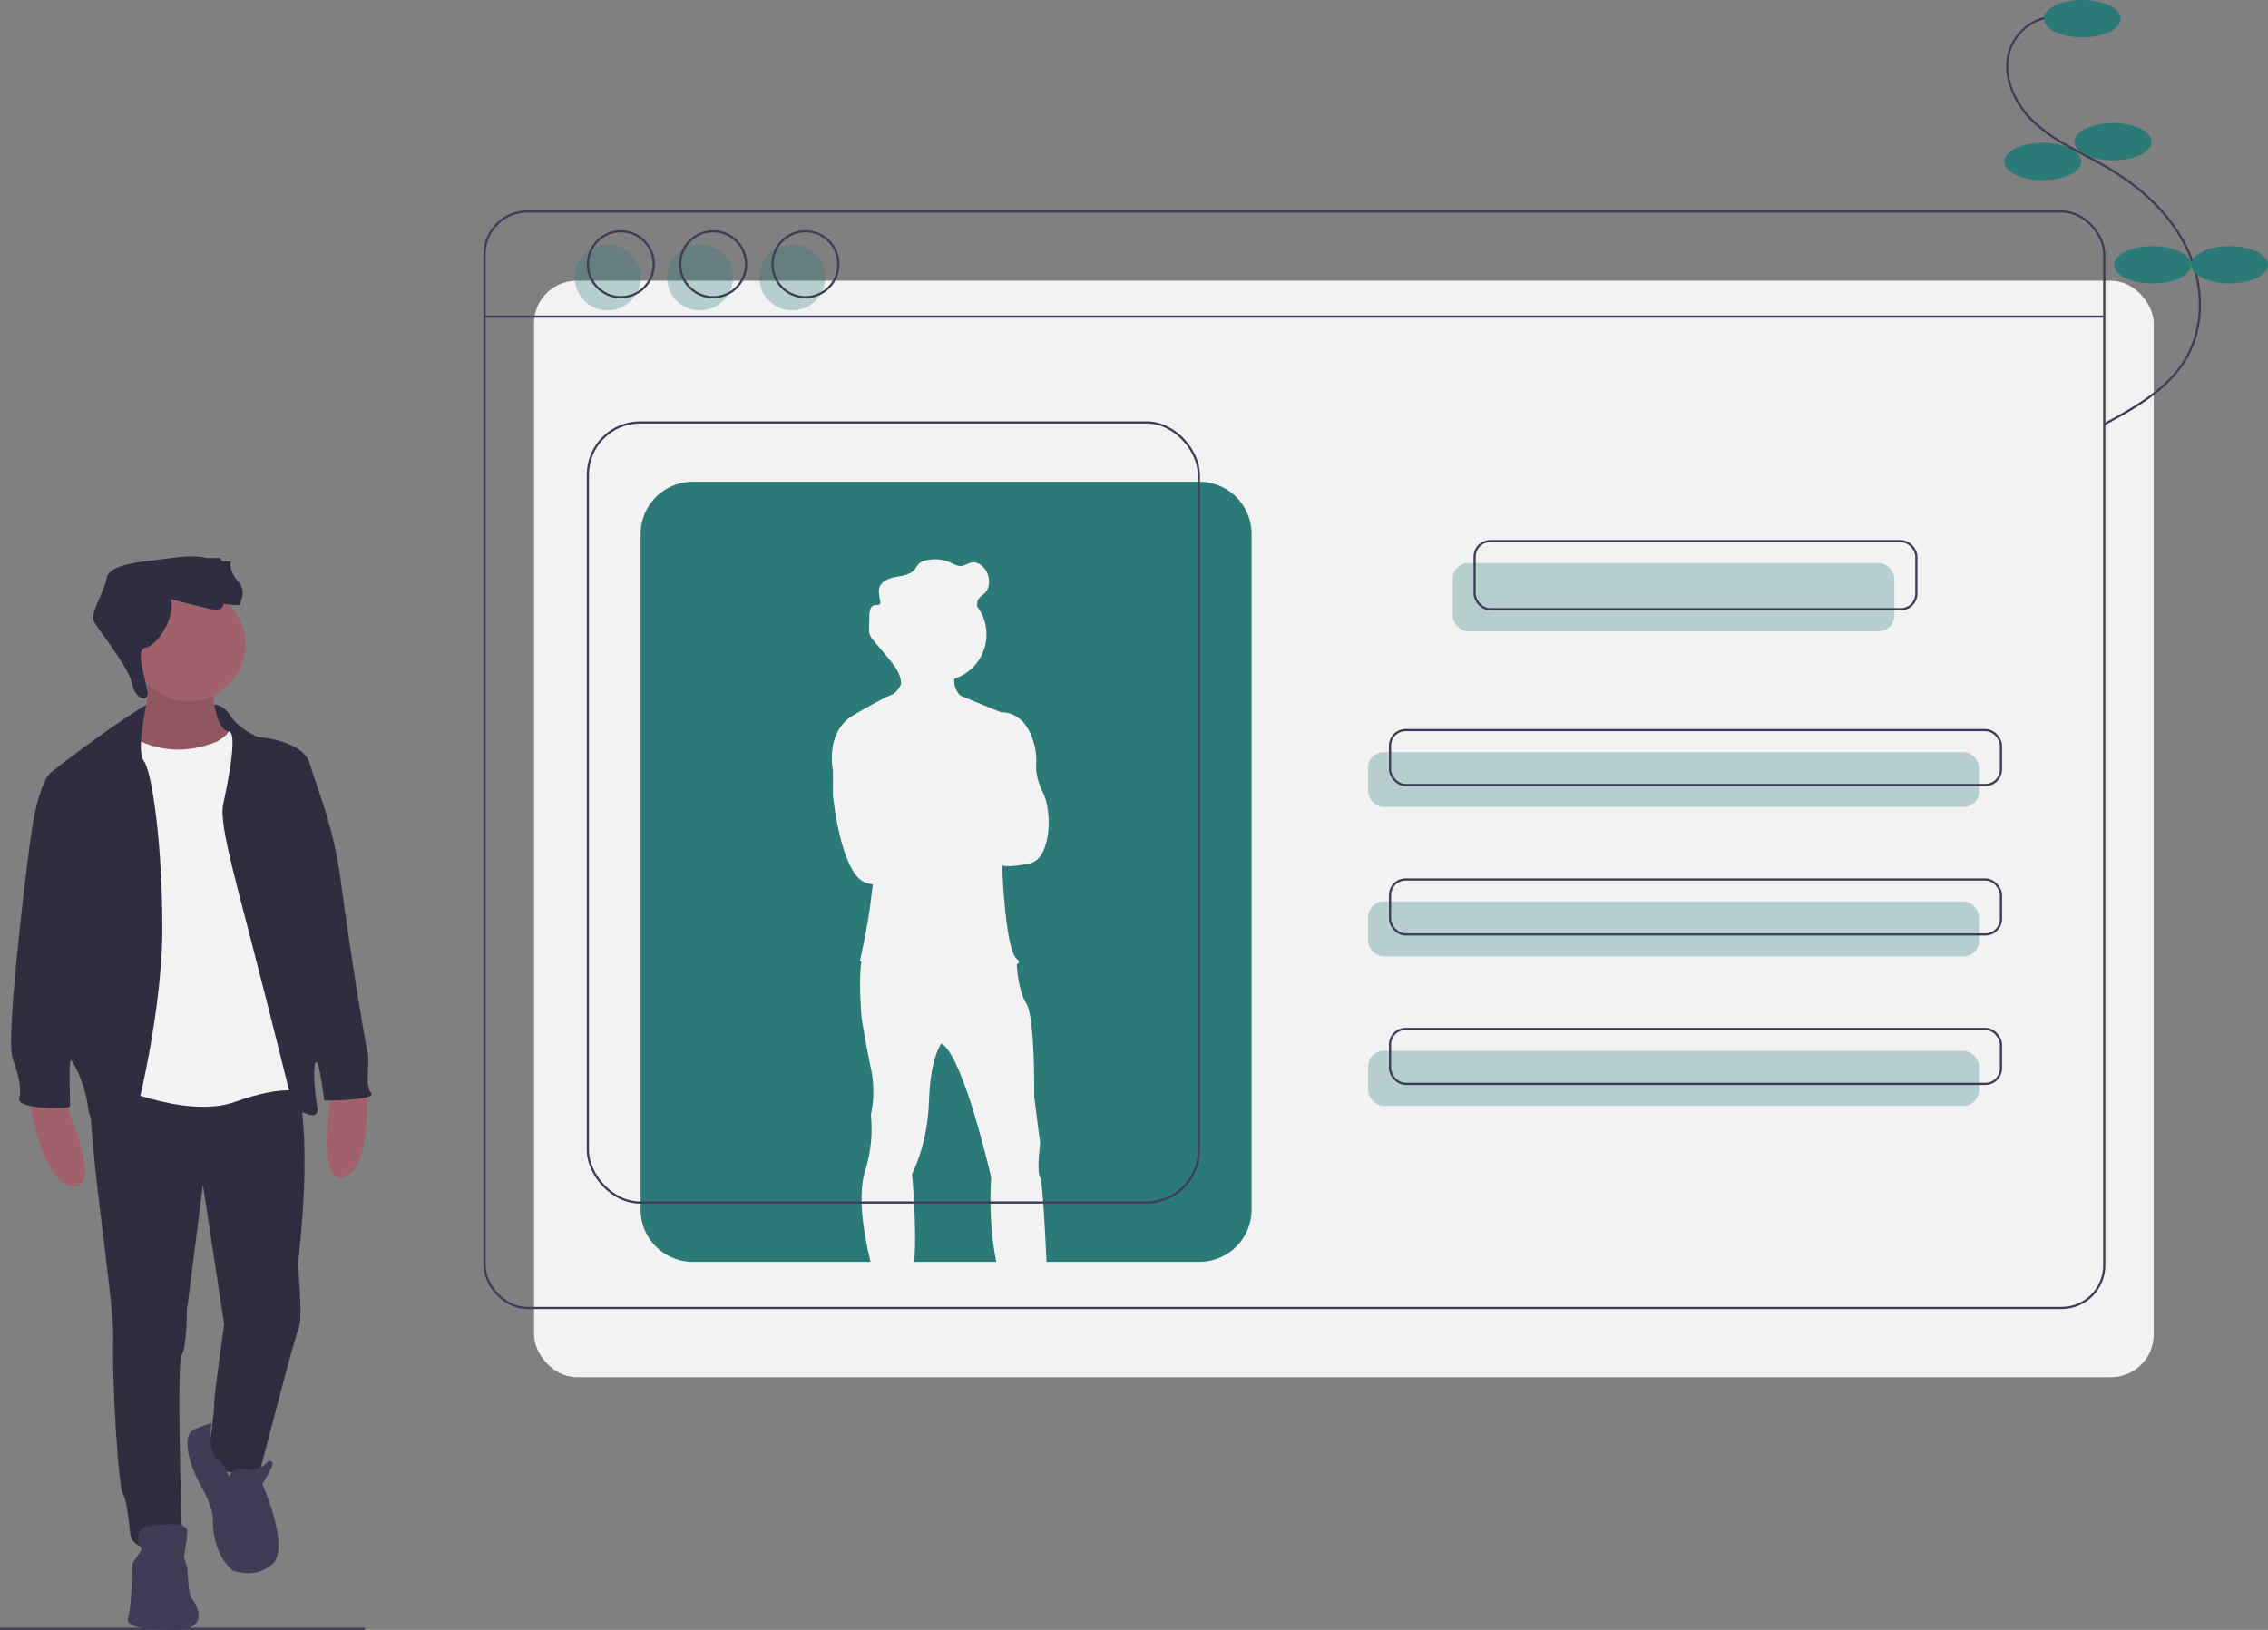 <svg id="fe80fb2b-bcaf-407e-919b-306adc32f78b" data-name="Layer 1" xmlns="http://www.w3.org/2000/svg" width="1032" height="741.753" viewBox="0 0 1032 741.753"><rect x="0" y="0" width="1032" height="741.753" fill="#808080" stroke="none"/><title>profile</title><line y1="741.253" x2="166" y2="741.253" fill="none" stroke="#3f3d56" stroke-miterlimit="10"/><rect x="243" y="127.753" width="737" height="499" rx="19.398" fill="#f2f2f2"/><rect x="220.5" y="96.253" width="737" height="499" rx="19.398" fill="none" stroke="#3f3d56" stroke-miterlimit="10"/><line x1="220.5" y1="144.093" x2="957.5" y2="144.093" fill="none" stroke="#3f3d56" stroke-miterlimit="10"/><rect x="661" y="256.253" width="201" height="31" rx="7.093" fill="#2b7a78" opacity="0.3"/><rect x="622.5" y="342.253" width="278" height="25" rx="7.093" fill="#2b7a78" opacity="0.3"/><rect x="622.5" y="410.253" width="278" height="25" rx="7.093" fill="#2b7a78" opacity="0.3"/><rect x="622.5" y="478.253" width="278" height="25" rx="7.093" fill="#2b7a78" opacity="0.3"/><rect x="671" y="246.253" width="201" height="31" rx="7.093" fill="none" stroke="#3f3d56" stroke-miterlimit="10"/><rect x="632.5" y="332.253" width="278" height="25" rx="7.093" fill="none" stroke="#3f3d56" stroke-miterlimit="10"/><rect x="632.5" y="400.253" width="278" height="25" rx="7.093" fill="none" stroke="#3f3d56" stroke-miterlimit="10"/><rect x="632.5" y="468.253" width="278" height="25" rx="7.093" fill="none" stroke="#3f3d56" stroke-miterlimit="10"/><circle cx="276.5" cy="126.253" r="15" fill="#2b7a78" opacity="0.3"/><circle cx="318.5" cy="126.253" r="15" fill="#2b7a78" opacity="0.3"/><circle cx="360.5" cy="126.253" r="15" fill="#2b7a78" opacity="0.3"/><circle cx="282.5" cy="120.253" r="15" fill="none" stroke="#3f3d56" stroke-miterlimit="10"/><circle cx="324.5" cy="120.253" r="15" fill="none" stroke="#3f3d56" stroke-miterlimit="10"/><circle cx="366.5" cy="120.253" r="15" fill="none" stroke="#3f3d56" stroke-miterlimit="10"/><path d="M537.854,653.379c-2.511-11.568-3.177-27.369-2.333-38.36,0,0-12.698-55.786-22.69-60.991l-.003.003c-.153.197-5.002,6.554-5.617,26.224-.625,19.983-7.7,33.097-7.7,33.097s2.29,24.908.98,40.028Z" transform="translate(-84.5 -79.126)" fill="#2b7a78"/><path d="M630.228,298.379H399.772A23.772,23.772,0,0,0,376,322.151V629.607a23.772,23.772,0,0,0,23.772,23.772h80.855c-2.7-11.199-6.057-28.691-2.657-40.852l-.002-.008.002.005c.159-.568.327-1.127.516-1.67a63.497,63.497,0,0,0,2.292-24.354,50.609,50.609,0,0,0,0-21.232c-2.498-11.656-4.246-23.105-4.246-23.105s-1.377-15.402-.175-24.844c.027-.207.058-.404.087-.605-.424-.097-.662-.152-.662-.152s3.539-16.028,4.788-26.227c.295-2.408.683-5.46,1.103-8.715a20.94,20.94,0,0,1-3.393-.86c-11.24-3.955-14.779-39.758-14.779-39.758V429.656s-3.747-17.381,9.367-25.083c12.628-7.416,17.67-9.446,18.026-9.586.096-.069.19-.131.288-.207a11.061,11.061,0,0,0,3.29-4.234q.026-.429.012-.852c-.213-4.067-3.044-7.765-5.73-10.992q-3.437-4.129-6.873-8.257a8.072,8.072,0,0,1-1.77-2.865,6.604,6.604,0,0,1-.187-1.804q-.003-.337.004-.673.056-3.078.167-6.155c.064-1.792.516-4.054,2.271-4.422.913-.192,2.121.142,2.604-.656a1.565,1.565,0,0,0,.117-1.061c-.006.027-.007.054-.015.081-.006-.033-.012-.067-.018-.1a22.437,22.437,0,0,1-.651-4.386,5.842,5.842,0,0,1,.282-1.97c1.017-2.975,4.518-4.196,7.611-4.757,3.094-.561,6.567-1.044,8.508-3.517a26.951,26.951,0,0,1,1.689-2.374,6.63,6.63,0,0,1,3.166-1.597,17.498,17.498,0,0,1,11.506,1.021c1.496.683,3,1.602,4.641,1.498,1.705-.108,3.162-1.308,4.845-1.6,2.719-.472,5.319,1.566,6.659,3.978a9.851,9.851,0,0,1,1.233,5.023,6.912,6.912,0,0,1-1.764,4.741c-1.17,1.241-2.916,2.094-3.402,3.73-.198.666-.152,1.383-.327,2.055-.022.084-.057.162-.086.244.032.042.067.081.099.123a21.231,21.231,0,0,1-10.332,33.019c-.008.211-.016.421-.015.633a9.173,9.173,0,0,0,2.84,7.065l18.547,7.606s11.166-1.353,15.195,15.31a28.826,28.826,0,0,1,.69,8.457c-.146,2.513.195,6.936,3.057,12.66,4.579,9.159,3.539,30.182-5.828,32.264-8.872,1.972-12.324,1.143-12.664,1.05l-.02.368c.146,3.945,1.55,37.969,6.648,42.086,1.41,1.138,1.14,1.908-.016,2.426l.003.003s.009.219.031.612c.153,2.488.94,11.965,4.353,17.357,3.956,6.245,3.541,42.257,3.541,42.257l2.704,21.232s-1.664,13.114,0,15.402c.946,1.298,2.091,21.404,2.905,38.57h69.53A23.772,23.772,0,0,0,654,629.607V322.151A23.772,23.772,0,0,0,630.228,298.379Z" transform="translate(-84.5 -79.126)" fill="#2b7a78"/><rect x="267.5" y="192.253" width="278" height="355" rx="23.772" fill="none" stroke="#3f3d56" stroke-miterlimit="10"/><path d="M185.324,400.757S176,398,174,401s2.727,24.748,2.727,24.748l20.546,1.249-7.17-18.107Z" transform="translate(-84.5 -79.126)" fill="#2f2e41"/><path d="M113.444,579.347s18.695,41.042,4.298,39.753-19.984-39.753-19.984-39.753Z" transform="translate(-84.5 -79.126)" fill="#a0616a"/><path d="M235.711,575.071s-8.201,44.348,5.455,39.611,9.764-43.409,9.764-43.409Z" transform="translate(-84.5 -79.126)" fill="#a0616a"/><path d="M181.347,390.466s-.215,20.629,7.736,21.703-4.513,12.033-4.513,12.033l-14.182,2.793L149.974,425.492l-9.025-11.604s15.901-7.521,9.025-30.943Z" transform="translate(-84.5 -79.126)" fill="#a0616a"/><path d="M181.347,390.466s-.215,20.629,7.736,21.703-4.513,12.033-4.513,12.033l-14.182,2.793L149.974,425.492l-9.025-11.604s15.901-7.521,9.025-30.943Z" transform="translate(-84.5 -79.126)" opacity="0.1"/><path d="M217.876,564.95s10.099,21.703,2.149,89.82c0,0,2.364,24.067.43,28.579s-17.835,65.754-17.835,65.754-20.414,4.513-23.207-9.025c0,0,2.793-19.339,2.579-22.348s4.513-35.885,4.513-35.885l-9.67-63.605-7.306,57.373s0,16.546-2.364,20.199,0,77.142,0,77.142,6.661,11.174-3.438,11.389-19.124-.215-19.984-7.306-1.289-14.182-3.438-18.48-4.942-53.505-4.298-70.696-14.182-105.507-9.455-114.747S217.876,564.95,217.876,564.95Z" transform="translate(-84.5 -79.126)" fill="#2f2e41"/><circle cx="85.888" cy="293.29" r="25.786" fill="#a0616a"/><path d="M144.602,414.318s15.686,11.604,38.464,2.364c0,0,7.521-3.653,6.876-9.24s15.686,44.91,15.686,44.91l16.546,87.886-.86,35.885s-7.306-3.653-30.083,4.513-59.952-9.24-59.952-9.24l1.289-92.184,1.289-53.72,3.438-11.818S139.015,410.45,144.602,414.318Z" transform="translate(-84.5 -79.126)" fill="#f2f2f2"/><path d="M182.063,399.893s3.796-.617,7.449,5.185,12.248,9.455,12.248,9.455,20.843,1.289,23.852,12.463,10.529,26.43,14.182,54.58,10.959,73.06,12.033,76.713-1.504,14.827,1.504,18.265-21.273,3.438-21.273,3.438-2.149-17.62-3.653-17.62-1.074,11.818.43,20.414-10.959,0-10.959,0-9.67-39.323-18.91-74.779S184.355,452.997,186.074,445.046s6.446-30.728,3.008-32.877S182.063,399.893,182.063,399.893Z" transform="translate(-84.5 -79.126)" fill="#2f2e41"/><path d="M151.076,399.874s-5.614,3.055-19.796,13.155-23.852,17.835-23.852,17.835-5.587,4.298-9.025,29.868S87.229,552.487,90.237,560.867s4.083,13.323,3.008,18.265,22.563,4.727,22.992,3.653-.645-20.629.43-21.058,6.876,11.604,7.951,21.703,13.538,18.05,16.331,18.05,17.191-58.233,17.405-97.986-4.727-73.275-8.38-78.002S151.076,399.874,151.076,399.874Z" transform="translate(-84.5 -79.126)" fill="#2f2e41"/><path d="M188.867,751.037s1.719-4.727,7.736-3.223,10.099-3.868,10.099-3.868,3.223-.43,1.074,3.653-3.868,6.876-3.868,6.876,12.893,29.439,4.513,36.53-18.05,2.793-18.05,2.793-9.455-6.661-9.025-24.282c0,0-.43-5.587-5.587-14.612s-9.025-22.777-2.793-25.356,7.835-2.674,7.835-2.674-2.916,13.337,4.616,17.998Z" transform="translate(-84.5 -79.126)" fill="#3f3d56"/><path d="M148.9,784.344s-5.157-9.67,3.438-10.744,17.835-1.719,17.405,2.793-1.504,11.389-1.504,11.389l1.504,4.942s.43,12.248,1.934,13.752,9.67,14.397-7.736,14.397-22.563-1.934-21.058-6.017,1.934-24.282,1.934-24.282Z" transform="translate(-84.5 -79.126)" fill="#3f3d56"/><path d="M162.222,351.788s12.033,3.223,18.265,4.513,5.587-2.364,5.587-2.364,8.165,1.074,7.736.215,3.438-5.372-1.074-10.529-3.223-9.025-3.223-9.025h-3.868l-1.074-1.504h-6.017s-4.513-1.719-16.331,0-27.935,2.149-29.224,9.24-7.951,15.901-5.587,19.984,15.901,20.843,17.191,27.935,7.309,8.667,7.093,4.226-6.233-19.912-1.076-20.557S164.586,360.168,162.222,351.788Z" transform="translate(-84.5 -79.126)" fill="#2f2e41"/><path d="M1019.381,86.584a22.982,22.982,0,0,0-19.81,13.851c-4.954,11.974,1.424,26.039,10.999,34.77s21.874,13.722,33.048,20.282c15.01,8.811,28.497,21.043,36.007,36.744s8.309,35.15-.519,50.15c-8.194,13.922-23.093,22.255-37.302,29.94" transform="translate(-84.5 -79.126)" fill="none" stroke="#3f3d56" stroke-miterlimit="10"/><ellipse cx="947.5" cy="8.5" rx="17.5" ry="8.5" fill="#2b7a78"/><ellipse cx="961.5" cy="64.5" rx="17.5" ry="8.5" fill="#2b7a78"/><ellipse cx="929.5" cy="73.5" rx="17.5" ry="8.5" fill="#2b7a78"/><ellipse cx="979.5" cy="120.5" rx="17.5" ry="8.5" fill="#2b7a78"/><ellipse cx="1014.5" cy="120.5" rx="17.5" ry="8.5" fill="#2b7a78"/></svg>